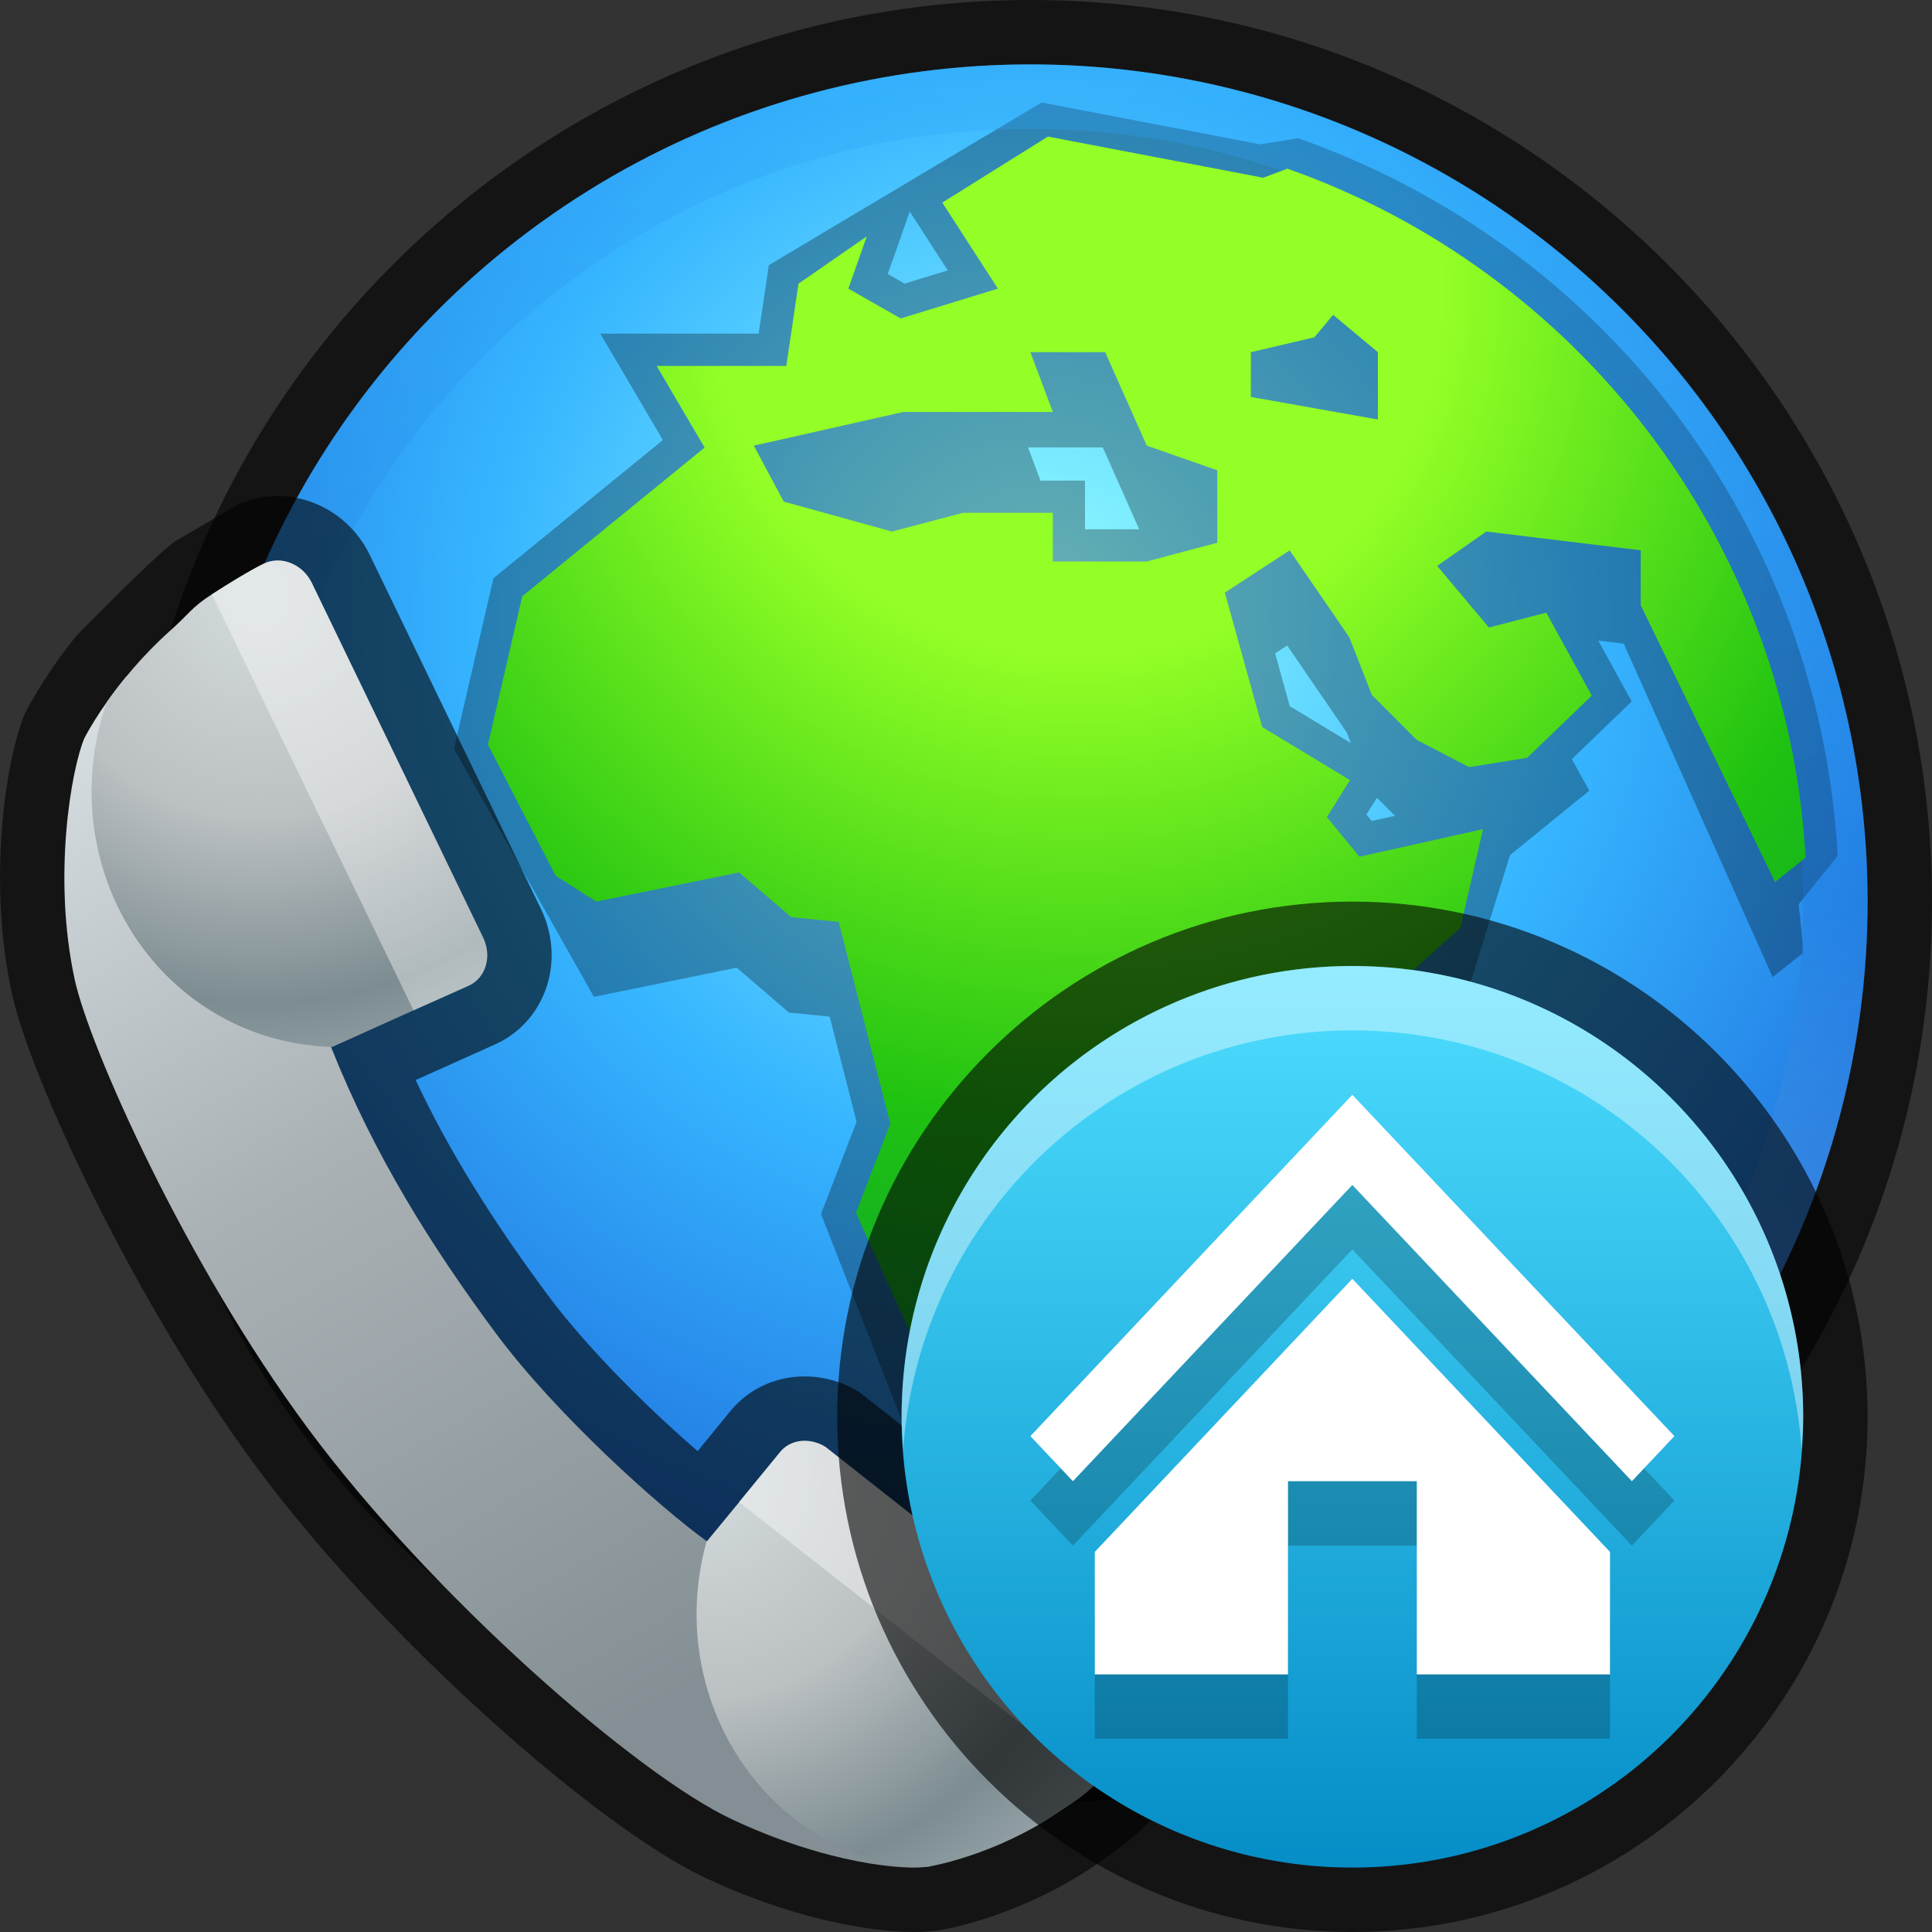 <?xml version="1.0" ?>
<!DOCTYPE svg  PUBLIC '-//W3C//DTD SVG 1.1//EN'  'http://www.w3.org/Graphics/SVG/1.1/DTD/svg11.dtd'>
<svg height="30" viewBox="0 0 30 30" width="30" xmlns="http://www.w3.org/2000/svg" xmlns:xlink="http://www.w3.org/1999/xlink">
<rect x="0" y="0" width="30" height="30" fill="#333333" stroke="none"/>
<g>
<defs>
</defs>
<rect fill="none" height="30" width="30"/>
<path d="M16,0C8.28,0,2,6.279,2,14c0,7.719,6.28,14,14,14s14-6.281,14-14C30,6.279,23.72,0,16,0z" opacity="0.6"/>
<radialGradient cx="-451.026" cy="-302.175" gradientTransform="matrix(0.35 0 0 0.35 173.95 115.321)" gradientUnits="userSpaceOnUse" id="SVGID_1_" r="48.906">
	<stop offset="0" style="stop-color:#94FFFF"/>
	<stop offset="0.5" style="stop-color:#36B5FF"/>
	<stop offset="1" style="stop-color:#1B66D8"/>
</radialGradient>
<circle cx="16" cy="14" fill="url(#SVGID_1_)" r="13"/>
<path d="M28.536,13.287c-0.288-5.078-3.577-9.449-8.38-11.141l-0.585,0.096l-3.397-0.65l-4.235,2.525l-0.159,1.064  H9.322l0.971,1.652L7.662,8.979l-0.613,2.65l2.173,3.85l2.218-0.453l0.81,0.697l0.633,0.063l0.418,1.633l-0.552,1.432L14.763,24  h2.053l2.035-1.645v-0.67l0.537-0.834l0.444-0.227c-0.113,0.172-0.29,0.566-0.29,0.566c-0.019,0.135,0.289,2.756,1.192,2.551  c0.686-0.156,3.135-4.705,3.182-5.139c0.093-0.855-0.373-1.209-0.659-1.342l-0.318-0.15l-1.462,1.465  c-0.157,0.012-0.298,0.039-0.426,0.076v-1.217l1.588-1.551l0.808-2.604l1.231-1.002l-0.27-0.49l0.929-0.895l-0.519-0.945  l0.395,0.047l2.313,5.178L28,14.795c-0.015-0.254-0.042-0.502-0.071-0.752L28.536,13.287z M16.156,7.463l-0.193-0.516h1.161  l0.565,1.271h-0.841V7.463H16.156z M19.987,10.023l0.927,1.354l0.063,0.162l-0.95-0.574L19.8,10.146L19.987,10.023z M21.381,12.387  l0.28,0.281l-0.362,0.08l-0.082-0.1L21.381,12.387z M14.127,3.285l0.59,0.914l-0.67,0.205l-0.262-0.15L14.127,3.285z" opacity="0.3"/>
<linearGradient gradientUnits="userSpaceOnUse" id="SVGID_2_" x1="15.999" x2="15.999" y1="1.062" y2="27.132">
	<stop offset="0" style="stop-color:#31A7F8"/>
	<stop offset="0.497" style="stop-color:#1E74DC"/>
	<stop offset="1" style="stop-color:#C8E4EB"/>
</linearGradient>
<path d="M16,1C8.821,1,3,6.82,3,14c0,7.182,5.821,13,13,13c7.182,0,13-5.818,13-13  C29,6.82,23.182,1,16,1z M16,26C9.383,26,4,20.617,4,14S9.383,2,16,2s12,5.383,12,12S22.617,26,16,26z" fill="url(#SVGID_2_)" opacity="0.3"/>
<radialGradient cx="16.75" cy="4.499" gradientUnits="userSpaceOnUse" id="SVGID_3_" r="15.417">
	<stop offset="0.315" style="stop-color:#94FF26"/>
	<stop offset="0.727" style="stop-color:#1FC211"/>
	<stop offset="1" style="stop-color:#0BA133"/>
</radialGradient>
<path d="M23.044,17.713l-1.353,1.355c0,0-0.818,0-0.856,0.324c-0.018,0.141-0.063,0.744-0.201,1.057  c-0.272,0.188-0.597,0.813-0.597,0.813s-0.169,1.205,0.734,1C21.669,22.059,24.434,18.367,23.044,17.713z" fill="url(#SVGID_3_)"/>
<radialGradient cx="16.75" cy="4.5" gradientUnits="userSpaceOnUse" id="SVGID_4_" r="17.833">
	<stop offset="0.315" style="stop-color:#94FF26"/>
	<stop offset="0.727" style="stop-color:#1FC211"/>
	<stop offset="1" style="stop-color:#0BA133"/>
</radialGradient>
<path d="M19.99,2.619c-0.222,0.084-0.374,0.141-0.374,0.141l-3.344-0.639l-1.64,1.025l0.863,1.336  l-1.509,0.463l-0.813-0.463l0.286-0.811l-1.06,0.734L12.21,5.682h-2.014l0.745,1.268L8.11,9.258l-0.533,2.305l1.051,2.035L9.259,14  l2.218-0.453l0.81,0.695l0.736,0.072l0.801,3.135l-0.533,1.385l1.178,2.605l0.332,1.08h2.053l1.16-0.627l0.875-1.016v-1.23  l1.663-0.848v-1.822l0.658-1.25l1.467-1.32l0.351-1.531l-1.919,0.428l-0.505-0.615l0.359-0.574l-1.363-0.824l-0.581-2.088  l1.007-0.656l0.927,1.352l0.349,0.893l0.696,0.697l0.813,0.424l0.903-0.145l1.003-0.965l-0.706-1.289L23.12,9.744l-0.804-0.957  l0.764-0.533l2.397,0.291v0.852l2.086,4.299l0.474-0.379C27.756,8.359,24.48,4.199,19.99,2.619z M18.901,8.428l-1.095,0.291h-1.458  V7.963h-1.394l-1.103,0.291L12.17,7.789L11.705,6.92l2.321-0.523h2.322L16,5.469h1.161l0.646,1.451l1.095,0.383V8.428z   M21.397,6.514l-1.974-0.35V5.469l0.987-0.232l0.29-0.348l0.696,0.58V6.514z" fill="url(#SVGID_4_)"/>
<path d="M2.73,8.398C2.449,8.582,1.209,9.846,1.185,9.875c-0.489,0.596-0.786,1.178-0.795,1.197  c-0.308,0.727-0.585,2.615-0.205,4.359c0.282,1.289,1.901,4.789,3.796,7.348c2.016,2.721,5.333,5.609,6.953,6.371  c1.669,0.787,2.914,0.85,3.256,0.85c0.176,0,0.325-0.014,0.459-0.039c0.1-0.018,1.208-0.223,2.326-0.977  c0,0,0.467-0.314,0.729-0.555c0.02-0.018,0.786-0.768,0.799-0.785c0.247-0.311,0.358-0.701,0.312-1.102  c-0.049-0.416-0.27-0.805-0.605-1.068c0,0-4.841-3.844-4.875-3.863c-0.257-0.156-0.547-0.238-0.841-0.238  c-0.458,0-0.881,0.199-1.161,0.549l-0.5,0.611c-0.726-0.627-1.689-1.563-2.338-2.438c-0.884-1.193-1.535-2.25-2.041-3.324  l1.232-0.553c0.369-0.166,0.646-0.467,0.786-0.85c0.146-0.396,0.12-0.852-0.067-1.244L5.742,8.617  c-0.269-0.557-0.83-0.914-1.431-0.914c-0.217,0-0.427,0.045-0.622,0.135L2.73,8.398z" opacity="0.6"/>
<linearGradient gradientUnits="userSpaceOnUse" id="SVGID_5_" x1="-0.287" x2="10.213" y1="8.442" y2="26.775">
	<stop offset="0" style="stop-color:#E9F0F2"/>
	<stop offset="0.521" style="stop-color:#AAB1B5"/>
	<stop offset="1" style="stop-color:#838F94"/>
</linearGradient>
<path d="M5.143,16.264c0.67,1.684,1.561,3.094,2.548,4.428c0.95,1.281,2.554,2.713,3.286,3.242l3.479,5.045  c-0.384,0.076-1.622-0.037-3.097-0.732c-1.477-0.695-4.652-3.467-6.575-6.063c-1.922-2.594-3.398-5.941-3.622-6.965  c-0.352-1.611-0.051-3.287,0.148-3.756c0,0,0.213-0.426,0.646-0.951C2.142,10.285,5.143,16.264,5.143,16.264z" fill="url(#SVGID_5_)"/>
<radialGradient cx="10.891" cy="22.911" gradientUnits="userSpaceOnUse" id="SVGID_6_" r="8.667">
	<stop offset="0.042" style="stop-color:#D1D8D9"/>
	<stop offset="0.4" style="stop-color:#BBC0C2"/>
	<stop offset="0.733" style="stop-color:#7C8C91"/>
	<stop offset="1" style="stop-color:#A7B3B7"/>
</radialGradient>
<path d="M17.592,26.262l-3.165-2.527l-1.612-1.27c-0.241-0.146-0.541-0.119-0.703,0.084l-0.635,0.775v0.002  l-0.5,0.607c0-0.002-0.002-0.006-0.003-0.006c-0.565,2.01,0.43,4.135,2.343,4.865c0.253,0.094,0.509,0.162,0.765,0.201  c0.16,0.004,0.291,0,0.375-0.016c0,0,0.987-0.168,1.959-0.824c0.324-0.217,0.353-0.223,0.614-0.463c0.001-0.002,0-0.004,0.002-0.006  c0.515-0.471,0.689-0.664,0.689-0.664C17.898,26.799,17.842,26.457,17.592,26.262z" fill="url(#SVGID_6_)"/>
<path d="M11.477,23.324l0.635-0.775c0.162-0.203,0.462-0.23,0.703-0.084l1.612,1.27l3.165,2.527  c0.25,0.195,0.307,0.537,0.129,0.76c0,0-0.176,0.193-0.693,0.668L11.477,23.324z" fill="#FFFFFF" opacity="0.4"/>
<radialGradient cx="-162.367" cy="-37.595" gradientTransform="matrix(0.989 0.147 -0.147 0.989 159.067 70.322)" gradientUnits="userSpaceOnUse" id="SVGID_7_" r="8.617">
	<stop offset="0.042" style="stop-color:#D1D8D9"/>
	<stop offset="0.4" style="stop-color:#BBC0C2"/>
	<stop offset="0.733" style="stop-color:#7C8C91"/>
	<stop offset="1" style="stop-color:#A7B3B7"/>
</radialGradient>
<path d="M7.502,14.557l-2.66-5.506C4.701,8.762,4.371,8.625,4.104,8.748c0,0-0.232,0.105-0.813,0.479  c0,0.002-0.001,0-0.002,0.002C2.973,9.432,2.947,9.523,2.634,9.801c-0.434,0.389-0.758,0.793-0.978,1.105  c-0.721,2.08,0.275,4.35,2.266,5.109c0.406,0.154,0.822,0.23,1.236,0.242l1.266-0.57l0.853-0.381  C7.545,15.186,7.643,14.85,7.502,14.557z" fill="url(#SVGID_7_)"/>
<path d="M3.29,9.229c0.581-0.375,0.813-0.48,0.813-0.48c0.268-0.123,0.598,0.014,0.738,0.303  l2.66,5.506c0.141,0.293,0.043,0.629-0.226,0.75l-0.853,0.381L3.29,9.229z" fill="#FFFFFF" opacity="0.4"/>
</g>
<g>
<rect fill="none" height="30" width="30"/>
<path d="M21,30c-4.411,0-8-3.589-8-8s3.589-8,8-8s8,3.589,8,8S25.411,30,21,30L21,30z" enable-background="new    " opacity="0.6"/>
<linearGradient gradientTransform="matrix(1 0 0 -1 -66 -46)" gradientUnits="userSpaceOnUse" id="SVGID_1__" x1="87" x2="87" y1="-60.969" y2="-75.165">
	<stop offset="0" style="stop-color:#4EDEFF"/>
	<stop offset="1" style="stop-color:#048CC6"/>
</linearGradient>
<circle cx="21" cy="22" fill="url(#SVGID_1__)" r="7"/>
<polygon enable-background="new    " opacity="0.2" points="25.34,24 20.999,19.4 16.66,24 16,23.3 20.999,18 26,23.3 "/>
<polygon enable-background="new    " opacity="0.2" points="20.999,20.857 17,25.098 17,27 20,27 20,24 22,24 22,27 25,27   25,25.098 "/>
<path d="M21,16c3.697,0,6.717,2.869,6.975,6.5  C27.986,22.334,28,22.169,28,22c0-3.865-3.134-7-7-7s-7,3.135-7,7c0,0.169,0.014,0.334,0.025,0.5C14.283,18.869,17.303,16,21,16z" enable-background="new    " fill="#FFFFFF" opacity="0.4"/>
<polygon fill="#FFFFFF" points="25.34,23 20.999,18.4 16.66,23 16,22.3 20.999,17 26,22.3 "/>
<polygon fill="#FFFFFF" points="20.999,19.857 17,24.098 17,26 20,26 20,23 22,23 22,26 25,26 25,24.098 "/>
</g>
</svg>